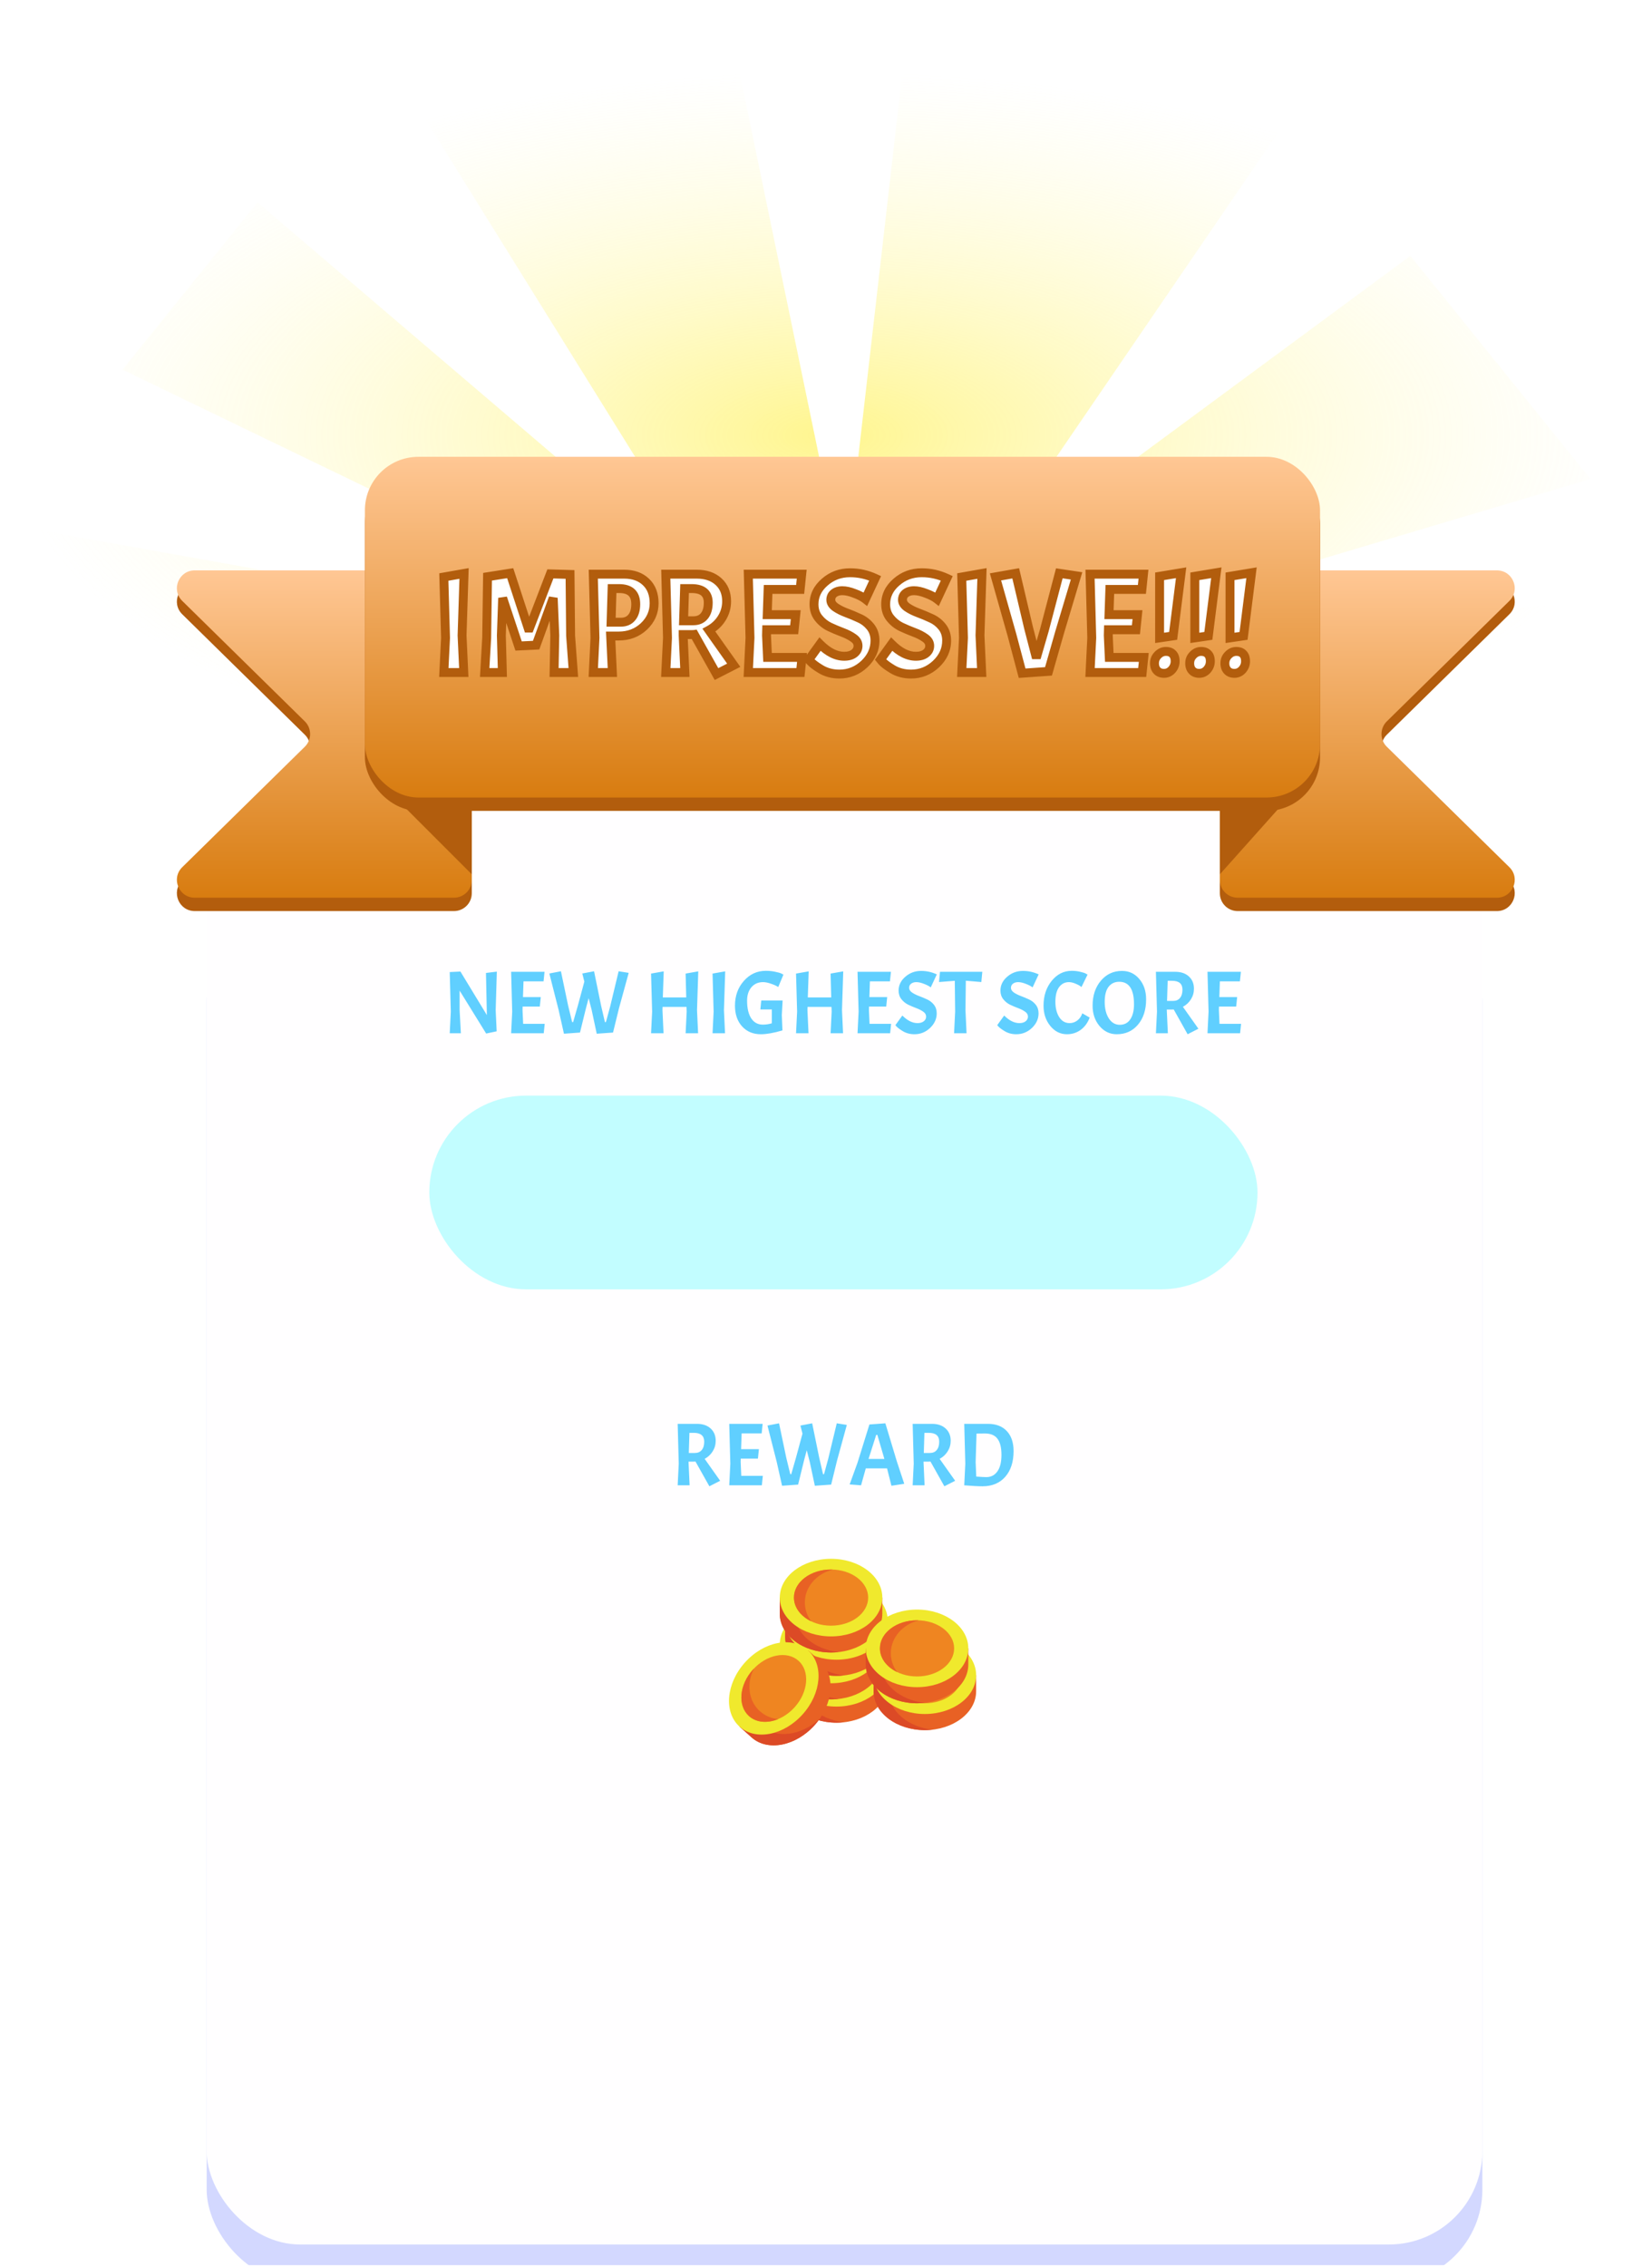 <svg width="371" height="509" viewBox="0 0 371 509" fill="none" xmlns="http://www.w3.org/2000/svg">
<g clip-path="url(#clip0_85_247)">
<g filter="url(#filter0_d_85_247)">
<rect x="46.41" y="200" width="286.495" height="308.633" rx="21" fill="#D3D8FF"/>
</g>
<rect x="46.41" y="179" width="286.495" height="324.963" rx="21" fill="#FFFEFF"/>
<path d="M111.579 218.16L111.319 226.8L111.539 231.56L109.179 232.06L103.219 222.42V226.8L103.499 232H100.999L101.239 227.14L100.999 218.26L103.399 218.14L109.339 227.92L109.139 218.46L111.579 218.16ZM114.788 232L115.028 227.14L114.788 218.2H122.288L122.068 220.34H117.568L117.448 223.88H121.448L121.228 226H117.368L117.348 226.8L117.488 229.88H122.328L122.108 232H114.788ZM135.851 229.5H136.071L137.011 226.06L138.931 218.08L141.191 218.44L139.011 226.38L137.671 231.84L134.011 232.1L132.871 226.76L132.191 224.12L131.591 226.38L130.251 231.84L126.651 232.1L125.451 226.76L123.371 218.58L125.971 218.08L127.591 225.8L128.491 229.5H128.711L129.771 225.8L131.231 220.4L130.771 218.58L133.411 218.08L134.991 225.8L135.851 229.5ZM156.814 218.1L156.534 226.8L156.774 232H153.974L154.214 227.14L154.174 226.08H148.794L148.774 226.8L149.014 232H146.214L146.454 227.14L146.214 218.6L149.054 218.1L148.854 223.96H154.114L153.974 218.6L156.814 218.1ZM162.862 218.1L162.582 226.8L162.822 232H160.022L160.262 227.14L160.022 218.6L162.862 218.1ZM170.877 232.22C169.131 232.22 167.724 231.633 166.657 230.46C165.591 229.287 165.057 227.733 165.057 225.8C165.057 223.6 165.724 221.747 167.057 220.24C168.391 218.733 170.031 217.98 171.977 217.98C172.751 217.98 173.464 218.053 174.117 218.2C174.784 218.333 175.257 218.473 175.537 218.62L175.937 218.84L174.777 221.62C174.377 221.353 173.837 221.107 173.157 220.88C172.477 220.64 171.877 220.52 171.357 220.52C170.277 220.52 169.411 220.9 168.757 221.66C168.104 222.42 167.777 223.427 167.777 224.68C167.777 226.373 168.084 227.693 168.697 228.64C169.324 229.587 170.191 230.06 171.297 230.06C172.017 230.06 172.697 229.96 173.337 229.76V226.66H170.757L170.957 224.64H175.757L175.577 227.9L175.717 231.36C173.757 231.933 172.144 232.22 170.877 232.22ZM189.372 218.1L189.092 226.8L189.332 232H186.532L186.772 227.14L186.732 226.08H181.352L181.332 226.8L181.572 232H178.772L179.012 227.14L178.772 218.6L181.612 218.1L181.412 223.96H186.672L186.532 218.6L189.372 218.1ZM192.581 232L192.821 227.14L192.581 218.2H200.081L199.861 220.34H195.361L195.241 223.88H199.241L199.021 226H195.161L195.141 226.8L195.281 229.88H200.121L199.901 232H192.581ZM202.644 228.02C203.778 229.153 204.911 229.72 206.044 229.72C206.631 229.72 207.098 229.587 207.444 229.32C207.804 229.04 207.984 228.687 207.984 228.26C207.984 227.82 207.771 227.453 207.344 227.16C206.918 226.853 206.398 226.587 205.784 226.36C205.184 226.133 204.584 225.88 203.984 225.6C203.384 225.307 202.871 224.893 202.444 224.36C202.018 223.827 201.804 223.18 201.804 222.42C201.804 221.22 202.304 220.187 203.304 219.32C204.304 218.44 205.491 218 206.864 218C207.491 218 208.098 218.067 208.684 218.2C209.271 218.333 209.838 218.527 210.384 218.78L209.024 221.7C208.651 221.407 208.138 221.14 207.484 220.9C206.844 220.647 206.278 220.52 205.784 220.52C205.304 220.52 204.911 220.64 204.604 220.88C204.311 221.107 204.164 221.413 204.164 221.8C204.164 222.187 204.378 222.533 204.804 222.84C205.231 223.133 205.744 223.393 206.344 223.62C206.958 223.847 207.564 224.1 208.164 224.38C208.778 224.647 209.298 225.047 209.724 225.58C210.151 226.113 210.364 226.76 210.364 227.52C210.364 228.773 209.864 229.873 208.864 230.82C207.864 231.753 206.698 232.22 205.364 232.22C204.364 232.22 203.478 231.98 202.704 231.5C202.024 231.087 201.544 230.72 201.264 230.4L201.084 230.18L202.644 228.02ZM210.883 220.5L211.103 218.2H220.603L220.383 220.5L216.903 220.2L216.823 226.8L217.063 232H214.263L214.503 227.14L214.423 220.22L210.883 220.5ZM225.516 228.02C226.649 229.153 227.782 229.72 228.916 229.72C229.502 229.72 229.969 229.587 230.316 229.32C230.676 229.04 230.856 228.687 230.856 228.26C230.856 227.82 230.642 227.453 230.216 227.16C229.789 226.853 229.269 226.587 228.656 226.36C228.056 226.133 227.456 225.88 226.856 225.6C226.256 225.307 225.742 224.893 225.316 224.36C224.889 223.827 224.676 223.18 224.676 222.42C224.676 221.22 225.176 220.187 226.176 219.32C227.176 218.44 228.362 218 229.736 218C230.362 218 230.969 218.067 231.556 218.2C232.142 218.333 232.709 218.527 233.256 218.78L231.896 221.7C231.522 221.407 231.009 221.14 230.356 220.9C229.716 220.647 229.149 220.52 228.656 220.52C228.176 220.52 227.782 220.64 227.476 220.88C227.182 221.107 227.036 221.413 227.036 221.8C227.036 222.187 227.249 222.533 227.676 222.84C228.102 223.133 228.616 223.393 229.216 223.62C229.829 223.847 230.436 224.1 231.036 224.38C231.649 224.647 232.169 225.047 232.596 225.58C233.022 226.113 233.236 226.76 233.236 227.52C233.236 228.773 232.736 229.873 231.736 230.82C230.736 231.753 229.569 232.22 228.236 232.22C227.236 232.22 226.349 231.98 225.576 231.5C224.896 231.087 224.416 230.72 224.136 230.4L223.956 230.18L225.516 228.02ZM239.614 232.22C238.134 232.22 236.887 231.6 235.874 230.36C234.861 229.12 234.354 227.6 234.354 225.8C234.354 223.6 234.961 221.747 236.174 220.24C237.401 218.733 238.901 217.98 240.674 217.98C241.367 217.98 242.007 218.053 242.594 218.2C243.194 218.333 243.621 218.473 243.874 218.62L244.234 218.84L242.874 221.62C242.567 221.353 242.134 221.107 241.574 220.88C241.014 220.64 240.507 220.52 240.054 220.52C239.134 220.52 238.394 220.9 237.834 221.66C237.287 222.42 237.014 223.507 237.014 224.92C237.014 226.32 237.301 227.473 237.874 228.38C238.447 229.273 239.227 229.72 240.214 229.72C240.854 229.72 241.434 229.52 241.954 229.12C242.474 228.72 242.841 228.187 243.054 227.52L244.714 228.48C244.274 229.653 243.601 230.573 242.694 231.24C241.787 231.893 240.761 232.22 239.614 232.22ZM251.97 218C253.543 218 254.836 218.6 255.85 219.8C256.876 221 257.39 222.527 257.39 224.38C257.39 226.727 256.783 228.62 255.57 230.06C254.356 231.5 252.763 232.22 250.79 232.22C249.256 232.22 247.97 231.607 246.93 230.38C245.89 229.14 245.37 227.613 245.37 225.8C245.37 223.533 245.99 221.667 247.23 220.2C248.47 218.733 250.05 218 251.97 218ZM254.67 225.5C254.67 222.127 253.563 220.44 251.35 220.44C250.336 220.44 249.536 220.82 248.95 221.58C248.376 222.327 248.09 223.453 248.09 224.96C248.09 226.453 248.396 227.687 249.01 228.66C249.636 229.62 250.456 230.1 251.47 230.1C252.496 230.1 253.283 229.693 253.83 228.88C254.39 228.053 254.67 226.927 254.67 225.5ZM263.172 226.68H262.032V226.8L262.272 232H259.592L259.832 227.14L259.592 218.2H263.932C265.212 218.2 266.232 218.547 266.992 219.24C267.752 219.933 268.132 220.853 268.132 222C268.132 222.867 267.906 223.66 267.452 224.38C267.012 225.087 266.412 225.647 265.652 226.06L269.132 230.98L266.712 232.22L263.592 226.66C263.499 226.673 263.359 226.68 263.172 226.68ZM263.212 220.22H262.232L262.092 224.74H263.452C264.119 224.74 264.632 224.52 264.992 224.08C265.366 223.64 265.552 223.013 265.552 222.2C265.552 220.88 264.772 220.22 263.212 220.22ZM271.174 232L271.414 227.14L271.174 218.2H278.674L278.454 220.34H273.954L273.834 223.88H277.834L277.614 226H273.754L273.734 226.8L273.874 229.88H278.714L278.494 232H271.174Z" fill="#60CFFF"/>
<rect x="96.41" y="246" width="185.997" height="43.499" rx="21.75" fill="#C2FDFF"/>
<path d="M155.77 328.179H154.63V328.299L154.87 333.499H152.19L152.43 328.639L152.19 319.699H156.53C157.81 319.699 158.83 320.046 159.59 320.739C160.35 321.433 160.73 322.353 160.73 323.499C160.73 324.366 160.503 325.159 160.05 325.879C159.61 326.586 159.01 327.146 158.25 327.559L161.73 332.479L159.31 333.719L156.19 328.159C156.097 328.173 155.957 328.179 155.77 328.179ZM155.81 321.719H154.83L154.69 326.239H156.05C156.717 326.239 157.23 326.019 157.59 325.579C157.963 325.139 158.15 324.513 158.15 323.699C158.15 322.379 157.37 321.719 155.81 321.719ZM163.772 333.499L164.012 328.639L163.772 319.699H171.272L171.052 321.839H166.552L166.432 325.379H170.432L170.212 327.499H166.352L166.332 328.299L166.472 331.379H171.312L171.092 333.499H163.772ZM184.836 330.999H185.056L185.996 327.559L187.916 319.579L190.176 319.939L187.996 327.879L186.656 333.339L182.996 333.599L181.856 328.259L181.176 325.619L180.576 327.879L179.236 333.339L175.636 333.599L174.436 328.259L172.356 320.079L174.956 319.579L176.576 327.299L177.476 330.999H177.696L178.756 327.299L180.216 321.899L179.756 320.079L182.396 319.579L183.976 327.299L184.836 330.999ZM200.192 333.599L199.212 329.699H194.432L193.372 333.499L190.812 333.299L192.572 328.439L195.252 319.839L198.832 319.579L201.412 328.139L203.072 333.159L200.192 333.599ZM197.032 322.179H196.772L195.052 327.579H198.612L197.032 322.179ZM208.543 328.179H207.403V328.299L207.643 333.499H204.963L205.203 328.639L204.963 319.699H209.303C210.583 319.699 211.603 320.046 212.363 320.739C213.123 321.433 213.503 322.353 213.503 323.499C213.503 324.366 213.277 325.159 212.823 325.879C212.383 326.586 211.783 327.146 211.023 327.559L214.503 332.479L212.083 333.719L208.963 328.159C208.87 328.173 208.73 328.179 208.543 328.179ZM208.583 321.719H207.603L207.463 326.239H208.823C209.49 326.239 210.003 326.019 210.363 325.579C210.737 325.139 210.923 324.513 210.923 323.699C210.923 322.379 210.143 321.719 208.583 321.719ZM220.645 333.719C219.699 333.719 218.332 333.646 216.545 333.499L216.785 328.639L216.545 319.699H221.885C223.685 319.699 225.092 320.239 226.105 321.319C227.119 322.399 227.625 323.899 227.625 325.819C227.625 328.246 226.999 330.173 225.745 331.599C224.492 333.013 222.792 333.719 220.645 333.719ZM221.165 321.859C220.285 321.859 219.665 321.866 219.305 321.879L219.105 328.299L219.245 331.539C220.365 331.619 221.119 331.659 221.505 331.659C222.559 331.659 223.385 331.233 223.985 330.379C224.599 329.526 224.905 328.286 224.905 326.659C224.905 325.033 224.605 323.826 224.005 323.039C223.419 322.253 222.472 321.859 221.165 321.859Z" fill="#60CFFF"/>
<g filter="url(#filter1_d_85_247)">
<path d="M199.366 376.083V372.467H198.33C196.515 369.461 192.505 367.372 187.852 367.372C183.199 367.372 179.188 369.461 177.373 372.467H176.337V376.083C176.337 380.896 181.492 384.796 187.852 384.796C194.212 384.796 199.366 380.901 199.366 376.083Z" fill="#E86124"/>
<path d="M179.739 376.083V372.467H180.776C182.366 369.834 185.642 367.905 189.553 367.466C188.988 367.403 188.421 367.371 187.852 367.372C183.198 367.372 179.188 369.461 177.373 372.467H176.337V376.083C176.337 380.896 181.492 384.796 187.852 384.796C188.421 384.796 188.989 384.764 189.553 384.7C184 384.079 179.739 380.459 179.739 376.083Z" fill="#DC4A26"/>
<path d="M187.852 381.18C194.212 381.18 199.368 377.279 199.368 372.467C199.368 367.656 194.212 363.755 187.852 363.755C181.492 363.755 176.337 367.656 176.337 372.467C176.337 377.279 181.492 381.18 187.852 381.18Z" fill="#F0E92D"/>
<path d="M187.852 378.772C192.454 378.772 196.185 375.949 196.185 372.467C196.185 368.986 192.454 366.163 187.852 366.163C183.25 366.163 179.519 368.986 179.519 372.467C179.519 375.949 183.25 378.772 187.852 378.772Z" fill="#EF8521"/>
<path d="M181.964 373.56C181.964 370.048 184.618 367.09 188.233 366.169C188.107 366.169 187.98 366.162 187.853 366.162C183.249 366.162 179.518 368.984 179.518 372.466C179.518 374.707 181.067 376.669 183.39 377.792C182.469 376.573 181.969 375.088 181.964 373.56Z" fill="#E86124"/>
<path d="M198.15 370.848V367.231H197.114C195.298 364.225 191.29 362.135 186.635 362.135C181.981 362.135 177.972 364.225 176.156 367.231H175.12V370.848C175.12 375.659 180.275 379.561 186.635 379.561C192.995 379.561 198.15 375.659 198.15 370.848Z" fill="#E86124"/>
<path d="M178.523 370.848V367.231H179.56C181.149 364.599 184.426 362.67 188.336 362.231C187.771 362.167 187.204 362.136 186.635 362.135C181.981 362.135 177.972 364.225 176.156 367.231H175.12V370.848C175.12 375.659 180.275 379.561 186.635 379.561C187.204 379.56 187.771 379.529 188.336 379.465C182.784 378.844 178.523 375.223 178.523 370.848Z" fill="#DC4A26"/>
<path d="M186.635 375.944C192.995 375.944 198.15 372.043 198.15 367.231C198.15 362.419 192.995 358.519 186.635 358.519C180.275 358.519 175.12 362.419 175.12 367.231C175.12 372.043 180.275 375.944 186.635 375.944Z" fill="#F0E92D"/>
<path d="M186.635 373.536C191.237 373.536 194.968 370.713 194.968 367.231C194.968 363.749 191.237 360.927 186.635 360.927C182.033 360.927 178.302 363.749 178.302 367.231C178.302 370.713 182.033 373.536 186.635 373.536Z" fill="#EF8521"/>
<path d="M180.748 368.325C180.748 364.813 183.402 361.855 187.017 360.934C186.89 360.934 186.763 360.927 186.635 360.927C182.033 360.927 178.302 363.749 178.302 367.231C178.302 369.472 179.851 371.434 182.173 372.557C181.252 371.338 180.752 369.853 180.748 368.325V368.325Z" fill="#E86124"/>
<path d="M199.366 365.563V361.947H198.33C196.515 358.94 192.505 356.851 187.852 356.851C183.199 356.851 179.188 358.94 177.373 361.947H176.337V365.563C176.337 370.375 181.492 374.275 187.852 374.275C194.212 374.275 199.366 370.375 199.366 365.563Z" fill="#E86124"/>
<path d="M179.739 365.563V361.947H180.776C182.366 359.313 185.642 357.384 189.553 356.946C188.989 356.882 188.421 356.85 187.852 356.851C183.198 356.851 179.188 358.94 177.373 361.947H176.337V365.563C176.337 370.375 181.492 374.275 187.852 374.275C188.421 374.275 188.988 374.244 189.553 374.181C184 373.558 179.739 369.937 179.739 365.563Z" fill="#DC4A26"/>
<path d="M187.852 370.659C194.212 370.659 199.368 366.758 199.368 361.946C199.368 357.134 194.212 353.234 187.852 353.234C181.492 353.234 176.337 357.134 176.337 361.946C176.337 366.758 181.492 370.659 187.852 370.659Z" fill="#F0E92D"/>
<path d="M187.852 368.251C192.454 368.251 196.185 365.428 196.185 361.946C196.185 358.464 192.454 355.642 187.852 355.642C183.25 355.642 179.519 358.464 179.519 361.946C179.519 365.428 183.25 368.251 187.852 368.251Z" fill="#EF8521"/>
<path d="M181.964 363.039C181.964 359.528 184.618 356.568 188.233 355.648C188.107 355.648 187.98 355.642 187.853 355.642C183.249 355.642 179.518 358.464 179.518 361.946C179.518 364.187 181.067 366.149 183.39 367.272C182.469 366.052 181.969 364.567 181.964 363.039V363.039Z" fill="#E86124"/>
<path d="M198.15 360.328V356.711H197.114C195.298 353.705 191.29 351.615 186.635 351.615C181.981 351.615 177.972 353.705 176.156 356.711H175.12V360.328C175.12 365.139 180.275 369.039 186.635 369.039C192.995 369.039 198.15 365.139 198.15 360.328Z" fill="#E86124"/>
<path d="M178.523 360.328V356.711H179.56C181.149 354.078 184.426 352.149 188.336 351.709C187.771 351.647 187.204 351.615 186.635 351.615C181.981 351.615 177.972 353.705 176.156 356.711H175.12V360.328C175.12 365.139 180.275 369.039 186.635 369.039C187.204 369.04 187.772 369.008 188.336 368.944C182.784 368.323 178.523 364.701 178.523 360.328Z" fill="#DC4A26"/>
<path d="M186.635 365.424C192.995 365.424 198.15 361.523 198.15 356.711C198.15 351.9 192.995 347.999 186.635 347.999C180.275 347.999 175.12 351.9 175.12 356.711C175.12 361.523 180.275 365.424 186.635 365.424Z" fill="#F0E92D"/>
<path d="M186.635 363.016C191.237 363.016 194.968 360.193 194.968 356.711C194.968 353.229 191.237 350.407 186.635 350.407C182.033 350.407 178.302 353.229 178.302 356.711C178.302 360.193 182.033 363.016 186.635 363.016Z" fill="#EF8521"/>
<path d="M180.748 357.804C180.748 354.292 183.402 351.334 187.017 350.413C186.89 350.413 186.763 350.406 186.635 350.406C182.033 350.406 178.302 353.228 178.302 356.71C178.302 358.951 179.851 360.913 182.173 362.036C181.252 360.817 180.752 359.332 180.748 357.804V357.804Z" fill="#E86124"/>
<path d="M219.216 377.752V374.135H218.179C216.363 371.129 212.355 369.04 207.7 369.04C203.046 369.04 199.037 371.129 197.221 374.135H196.185V377.752C196.185 382.563 201.34 386.465 207.7 386.465C214.06 386.465 219.216 382.56 219.216 377.752Z" fill="#E86124"/>
<path d="M199.587 377.752V374.135H200.624C202.214 371.503 205.49 369.573 209.402 369.135C208.837 369.071 208.269 369.039 207.7 369.04C203.046 369.04 199.037 371.129 197.221 374.135H196.185V377.752C196.185 382.563 201.34 386.465 207.7 386.465C208.269 386.464 208.837 386.433 209.402 386.369C203.849 385.747 199.587 382.127 199.587 377.752Z" fill="#DC4A26"/>
<path d="M207.7 382.848C214.06 382.848 219.216 378.947 219.216 374.135C219.216 369.323 214.06 365.423 207.7 365.423C201.341 365.423 196.185 369.323 196.185 374.135C196.185 378.947 201.341 382.848 207.7 382.848Z" fill="#F0E92D"/>
<path d="M207.701 380.44C212.303 380.44 216.034 377.617 216.034 374.135C216.034 370.653 212.303 367.831 207.701 367.831C203.099 367.831 199.368 370.653 199.368 374.135C199.368 377.617 203.099 380.44 207.701 380.44Z" fill="#EF8521"/>
<path d="M201.812 375.228C201.812 371.717 204.467 368.757 208.081 367.837C207.955 367.837 207.828 367.831 207.701 367.831C203.098 367.831 199.366 370.653 199.366 374.135C199.366 376.376 200.915 378.338 203.238 379.461C202.317 378.241 201.817 376.756 201.812 375.228Z" fill="#E86124"/>
<path d="M217.458 371.728V368.112H216.422C214.607 365.105 210.597 363.016 205.943 363.016C201.289 363.016 197.28 365.105 195.465 368.112H194.429V371.728C194.429 376.54 199.584 380.44 205.943 380.44C212.302 380.44 217.458 376.54 217.458 371.728Z" fill="#E86124"/>
<path d="M197.831 371.728V368.112H198.864C200.455 365.478 203.731 363.549 207.642 363.11C207.078 363.047 206.511 363.016 205.943 363.016C201.29 363.016 197.28 365.105 195.465 368.112H194.429V371.728C194.429 376.54 199.584 380.44 205.943 380.44C206.512 380.44 207.08 380.409 207.645 380.346C202.092 379.723 197.831 376.102 197.831 371.728Z" fill="#DC4A26"/>
<path d="M205.943 376.824C212.303 376.824 217.458 372.923 217.458 368.111C217.458 363.3 212.303 359.399 205.943 359.399C199.583 359.399 194.428 363.3 194.428 368.111C194.428 372.923 199.583 376.824 205.943 376.824Z" fill="#F0E92D"/>
<path d="M205.943 374.416C210.545 374.416 214.276 371.593 214.276 368.111C214.276 364.63 210.545 361.807 205.943 361.807C201.341 361.807 197.61 364.63 197.61 368.111C197.61 371.593 201.341 374.416 205.943 374.416Z" fill="#EF8521"/>
<path d="M200.055 369.204C200.055 365.694 202.71 362.734 206.325 361.814C206.199 361.809 206.071 361.807 205.943 361.807C201.341 361.807 197.61 364.63 197.61 368.111C197.61 370.352 199.158 372.315 201.481 373.437C200.56 372.218 200.06 370.732 200.055 369.204V369.204Z" fill="#E86124"/>
<path d="M184.145 370.934L181.449 368.523L180.758 369.297C177.307 368.646 173.077 370.242 169.975 373.71C166.872 377.179 165.756 381.565 166.788 384.917L166.097 385.691L168.792 388.103C172.379 391.31 178.724 390.068 182.963 385.327C187.203 380.587 187.732 374.142 184.145 370.934Z" fill="#E86124"/>
<path d="M171.06 385.564L168.364 383.153L169.056 382.379C168.153 379.438 168.896 375.713 171.179 372.503C170.755 372.883 170.353 373.286 169.975 373.712C166.878 377.181 165.756 381.565 166.787 384.919L166.096 385.694L168.791 388.105C172.378 391.313 178.723 390.07 182.962 385.33C183.341 384.908 183.696 384.465 184.025 384.003C179.86 387.718 174.32 388.481 171.06 385.564Z" fill="#DC4A26"/>
<path d="M180.266 382.915C184.505 378.175 185.035 371.732 181.448 368.524C177.862 365.316 171.517 366.558 167.278 371.299C163.038 376.039 162.508 382.482 166.095 385.69C169.681 388.898 176.026 387.655 180.266 382.915Z" fill="#F0E92D"/>
<path d="M178.471 381.31C181.539 377.88 181.922 373.217 179.327 370.896C176.732 368.574 172.141 369.473 169.072 372.904C166.004 376.334 165.621 380.997 168.216 383.318C170.812 385.639 175.403 384.74 178.471 381.31Z" fill="#EF8521"/>
<path d="M170.659 382.228C168.042 379.888 167.603 375.939 169.332 372.629C169.244 372.719 169.158 372.812 169.073 372.907C166.005 376.336 165.621 381.001 168.217 383.322C169.887 384.816 172.385 384.975 174.77 383.986C173.246 383.861 171.803 383.244 170.659 382.228Z" fill="#E86124"/>
</g>
<path d="M0.831 154.509L157.176 165.397L162.834 165.381L370.82 178.956L366.454 134.408L229.974 145.392L357.185 107.556L316.731 57.448L218.614 129.863L288.448 27.655L204.449 0.57L189.615 129.942L162.834 0.57L90.451 18.57L162.751 134.967L57.824 45.427L27.513 82.998L157.122 145.592L9.222 119.12L0.831 154.509Z" fill="url(#paint0_radial_85_247)"/>
<g filter="url(#filter2_d_85_247)">
<path d="M43.73 128.067H101.951C104.16 128.067 105.951 129.858 105.951 132.067V197.566C105.951 199.775 104.16 201.566 101.951 201.566H43.73C40.15 201.566 38.373 197.222 40.927 194.713L68.45 167.67C70.046 166.102 70.046 163.531 68.45 161.964L40.927 134.921C38.373 132.411 40.15 128.067 43.73 128.067Z" fill="#B35D0D"/>
<path d="M43.73 125.067H101.951C104.16 125.067 105.951 126.858 105.951 129.067V194.566C105.951 196.775 104.16 198.566 101.951 198.566H43.73C40.15 198.566 38.373 194.222 40.927 191.713L68.45 164.67C70.046 163.102 70.046 160.531 68.45 158.964L40.927 131.921C38.373 129.411 40.15 125.067 43.73 125.067Z" fill="url(#paint1_linear_85_247)"/>
<path d="M336.169 128.067H277.948C275.739 128.067 273.948 129.858 273.948 132.067V197.566C273.948 199.775 275.739 201.566 277.948 201.566H336.169C339.749 201.566 341.526 197.222 338.972 194.713L311.449 167.67C309.853 166.102 309.853 163.531 311.449 161.964L338.972 134.921C341.526 132.411 339.749 128.067 336.169 128.067Z" fill="#B35D0D"/>
<path d="M336.169 125.067H277.948C275.739 125.067 273.948 126.858 273.948 129.067V194.566C273.948 196.775 275.739 198.566 277.948 198.566H336.169C339.749 198.566 341.526 194.222 338.972 191.713L311.449 164.67C309.853 163.102 309.853 160.531 311.449 158.964L338.972 131.921C341.526 129.411 339.749 125.067 336.169 125.067Z" fill="url(#paint2_linear_85_247)"/>
<path d="M105.951 193.316V179.067V174.567H87.951V175.317L105.951 193.316Z" fill="#B25D0D"/>
<path d="M273.948 193.316V179.067V174.567L291.948 172.317C291.948 172.317 292.698 170.067 292.698 172.317L273.948 193.316Z" fill="#B25D0D"/>
<rect x="81.951" y="102.568" width="214.496" height="76.499" rx="12" fill="#B25D0D"/>
<rect x="81.951" y="99.568" width="214.496" height="76.499" rx="12" fill="url(#paint3_linear_85_247)"/>
</g>
<g filter="url(#filter3_d_85_247)">
<path d="M104.217 126.76L103.769 140.68L104.153 149H99.673L100.057 141.224L99.673 127.56L104.217 126.76ZM118.609 139.016H118.929L123.601 126.856L128.017 126.984L128.145 140.744L128.753 149H124.433L124.593 140.68L124.241 132.264L120.401 142.856L116.465 143.048L112.881 132.264L112.593 140.68L112.817 149H108.849L109.297 141.224L109.489 127.496L114.577 126.696L118.609 139.016ZM140.18 126.92C142.228 126.92 143.86 127.507 145.076 128.68C146.292 129.832 146.9 131.421 146.9 133.448C146.9 135.475 146.132 137.213 144.596 138.664C143.06 140.093 141.182 140.808 138.964 140.808H137.14L137.524 149H133.236L133.62 141.224L133.236 126.92H140.18ZM139.028 130.152H137.46L137.236 137.704H139.412C140.478 137.704 141.3 137.352 141.876 136.648C142.473 135.944 142.772 134.941 142.772 133.64C142.772 131.315 141.524 130.152 139.028 130.152ZM155.245 140.488H153.421V140.68L153.805 149H149.517L149.901 141.224L149.517 126.92H156.461C158.509 126.92 160.141 127.475 161.357 128.584C162.573 129.693 163.181 131.165 163.181 133C163.181 134.387 162.818 135.656 162.093 136.808C161.389 137.939 160.429 138.835 159.213 139.496L164.781 147.368L160.909 149.352L155.917 140.456C155.767 140.477 155.543 140.488 155.245 140.488ZM155.309 130.152H153.741L153.517 137.384H155.693C156.759 137.384 157.581 137.032 158.157 136.328C158.754 135.624 159.053 134.621 159.053 133.32C159.053 131.208 157.805 130.152 155.309 130.152ZM168.048 149L168.432 141.224L168.048 126.92H180.048L179.696 130.344H172.496L172.304 136.008H178.704L178.352 139.4H172.176L172.144 140.68L172.368 145.608H180.112L179.76 149H168.048ZM184.15 142.632C185.963 144.445 187.777 145.352 189.59 145.352C190.529 145.352 191.275 145.139 191.83 144.712C192.406 144.264 192.694 143.699 192.694 143.016C192.694 142.312 192.353 141.725 191.67 141.256C190.987 140.765 190.155 140.339 189.174 139.976C188.214 139.613 187.254 139.208 186.294 138.76C185.334 138.291 184.513 137.629 183.83 136.776C183.147 135.923 182.806 134.888 182.806 133.672C182.806 131.752 183.606 130.099 185.206 128.712C186.806 127.304 188.705 126.6 190.902 126.6C191.905 126.6 192.875 126.707 193.814 126.92C194.753 127.133 195.659 127.443 196.534 127.848L194.358 132.52C193.761 132.051 192.939 131.624 191.894 131.24C190.87 130.835 189.963 130.632 189.174 130.632C188.406 130.632 187.777 130.824 187.286 131.208C186.817 131.571 186.582 132.061 186.582 132.68C186.582 133.299 186.923 133.853 187.606 134.344C188.289 134.813 189.11 135.229 190.07 135.592C191.051 135.955 192.022 136.36 192.982 136.808C193.963 137.235 194.795 137.875 195.478 138.728C196.161 139.581 196.502 140.616 196.502 141.832C196.502 143.837 195.702 145.597 194.102 147.112C192.502 148.605 190.635 149.352 188.502 149.352C186.902 149.352 185.483 148.968 184.246 148.2C183.158 147.539 182.39 146.952 181.942 146.44L181.654 146.088L184.15 142.632ZM200.244 142.632C202.057 144.445 203.87 145.352 205.684 145.352C206.622 145.352 207.369 145.139 207.924 144.712C208.5 144.264 208.788 143.699 208.788 143.016C208.788 142.312 208.446 141.725 207.764 141.256C207.081 140.765 206.249 140.339 205.268 139.976C204.308 139.613 203.348 139.208 202.388 138.76C201.428 138.291 200.606 137.629 199.924 136.776C199.241 135.923 198.9 134.888 198.9 133.672C198.9 131.752 199.7 130.099 201.3 128.712C202.9 127.304 204.798 126.6 206.996 126.6C207.998 126.6 208.969 126.707 209.908 126.92C210.846 127.133 211.753 127.443 212.628 127.848L210.452 132.52C209.854 132.051 209.033 131.624 207.988 131.24C206.964 130.835 206.057 130.632 205.268 130.632C204.5 130.632 203.87 130.824 203.38 131.208C202.91 131.571 202.676 132.061 202.676 132.68C202.676 133.299 203.017 133.853 203.7 134.344C204.382 134.813 205.204 135.229 206.164 135.592C207.145 135.955 208.116 136.36 209.076 136.808C210.057 137.235 210.889 137.875 211.572 138.728C212.254 139.581 212.596 140.616 212.596 141.832C212.596 143.837 211.796 145.597 210.196 147.112C208.596 148.605 206.729 149.352 204.596 149.352C202.996 149.352 201.577 148.968 200.34 148.2C199.252 147.539 198.484 146.952 198.036 146.44L197.748 146.088L200.244 142.632ZM220.53 126.76L220.082 140.68L220.466 149H215.986L216.37 141.224L215.986 127.56L220.53 126.76ZM232.554 145H232.938L234.538 139.496L237.898 126.728L241.77 127.304L237.962 140.008L235.466 148.744L229.546 149.16L227.274 140.616L223.562 127.528L228.106 126.728L231.018 139.08L232.554 145ZM244.798 149L245.182 141.224L244.798 126.92H256.798L256.446 130.344H249.246L249.054 136.008H255.454L255.102 139.4H248.926L248.894 140.68L249.118 145.608H256.862L256.51 149H244.798ZM259.268 146.92C259.268 146.195 259.524 145.576 260.036 145.064C260.548 144.531 261.145 144.264 261.828 144.264C262.511 144.264 263.023 144.456 263.364 144.84C263.727 145.203 263.908 145.747 263.908 146.472C263.908 147.197 263.663 147.837 263.172 148.392C262.681 148.925 262.095 149.192 261.412 149.192C260.751 149.192 260.228 148.989 259.844 148.584C259.46 148.179 259.268 147.624 259.268 146.92ZM265.252 126.6L263.46 140.776L260.42 141.224V127.4L265.252 126.6ZM267.174 146.92C267.174 146.195 267.43 145.576 267.942 145.064C268.454 144.531 269.052 144.264 269.734 144.264C270.417 144.264 270.929 144.456 271.27 144.84C271.633 145.203 271.814 145.747 271.814 146.472C271.814 147.197 271.569 147.837 271.078 148.392C270.588 148.925 270.001 149.192 269.318 149.192C268.657 149.192 268.134 148.989 267.75 148.584C267.366 148.179 267.174 147.624 267.174 146.92ZM273.158 126.6L271.366 140.776L268.326 141.224V127.4L273.158 126.6ZM275.081 146.92C275.081 146.195 275.337 145.576 275.849 145.064C276.361 144.531 276.958 144.264 277.641 144.264C278.323 144.264 278.835 144.456 279.177 144.84C279.539 145.203 279.721 145.747 279.721 146.472C279.721 147.197 279.475 147.837 278.985 148.392C278.494 148.925 277.907 149.192 277.225 149.192C276.563 149.192 276.041 148.989 275.657 148.584C275.273 148.179 275.081 147.624 275.081 146.92ZM281.065 126.6L279.273 140.776L276.233 141.224V127.4L281.065 126.6Z" fill="white"/>
<path d="M104.217 126.76L105.217 126.792L105.256 125.562L104.044 125.775L104.217 126.76ZM103.769 140.68L102.77 140.648L102.768 140.687L102.77 140.726L103.769 140.68ZM104.153 149V150H105.2L105.152 148.954L104.153 149ZM99.673 149L98.674 148.951L98.622 150H99.673V149ZM100.057 141.224L101.056 141.273L101.058 141.235L101.057 141.196L100.057 141.224ZM99.673 127.56L99.5 126.575L98.649 126.725L98.673 127.588L99.673 127.56ZM103.218 126.728L102.77 140.648L104.769 140.712L105.217 126.792L103.218 126.728ZM102.77 140.726L103.154 149.046L105.152 148.954L104.768 140.634L102.77 140.726ZM104.153 148H99.673V150H104.153V148ZM100.672 149.049L101.056 141.273L99.058 141.175L98.674 148.951L100.672 149.049ZM101.057 141.196L100.673 127.532L98.673 127.588L99.057 141.252L101.057 141.196ZM99.846 128.545L104.39 127.745L104.044 125.775L99.5 126.575L99.846 128.545ZM118.609 139.016L117.659 139.327L117.884 140.016H118.609V139.016ZM118.929 139.016V140.016H119.616L119.863 139.375L118.929 139.016ZM123.601 126.856L123.63 125.856L122.922 125.836L122.668 126.497L123.601 126.856ZM128.017 126.984L129.017 126.975L129.008 126.012L128.046 125.984L128.017 126.984ZM128.145 140.744L127.145 140.753L127.146 140.785L127.148 140.817L128.145 140.744ZM128.753 149V150H129.83L129.751 148.927L128.753 149ZM124.433 149L123.433 148.981L123.414 150H124.433V149ZM124.593 140.68L125.593 140.699L125.594 140.669L125.592 140.638L124.593 140.68ZM124.241 132.264L125.24 132.222L123.301 131.923L124.241 132.264ZM120.401 142.856L120.45 143.855L121.115 143.822L121.341 143.197L120.401 142.856ZM116.465 143.048L115.516 143.363L115.756 144.084L116.514 144.047L116.465 143.048ZM112.881 132.264L113.83 131.949L111.882 132.23L112.881 132.264ZM112.593 140.68L111.594 140.646L111.593 140.676L111.594 140.707L112.593 140.68ZM112.817 149V150H113.845L113.817 148.973L112.817 149ZM108.849 149L107.851 148.942L107.79 150H108.849V149ZM109.297 141.224L110.296 141.282L110.297 141.26L110.297 141.238L109.297 141.224ZM109.489 127.496L109.334 126.508L108.501 126.639L108.489 127.482L109.489 127.496ZM114.577 126.696L115.528 126.385L115.263 125.576L114.422 125.708L114.577 126.696ZM118.609 140.016H118.929V138.016H118.609V140.016ZM119.863 139.375L124.535 127.215L122.668 126.497L117.996 138.657L119.863 139.375ZM123.572 127.856L127.988 127.984L128.046 125.984L123.63 125.856L123.572 127.856ZM127.017 126.993L127.145 140.753L129.145 140.735L129.017 126.975L127.017 126.993ZM127.148 140.817L127.756 149.073L129.751 148.927L129.143 140.671L127.148 140.817ZM128.753 148H124.433V150H128.753V148ZM125.433 149.019L125.593 140.699L123.593 140.661L123.433 148.981L125.433 149.019ZM125.592 140.638L125.24 132.222L123.242 132.306L123.594 140.722L125.592 140.638ZM123.301 131.923L119.461 142.515L121.341 143.197L125.181 132.605L123.301 131.923ZM120.353 141.857L116.417 142.049L116.514 144.047L120.45 143.855L120.353 141.857ZM117.414 142.733L113.83 131.949L111.932 132.579L115.516 143.363L117.414 142.733ZM111.882 132.23L111.594 140.646L113.593 140.714L113.881 132.298L111.882 132.23ZM111.594 140.707L111.818 149.027L113.817 148.973L113.593 140.653L111.594 140.707ZM112.817 148H108.849V150H112.817V148ZM109.848 149.058L110.296 141.282L108.299 141.166L107.851 148.942L109.848 149.058ZM110.297 141.238L110.489 127.51L108.489 127.482L108.297 141.21L110.297 141.238ZM109.645 128.484L114.733 127.684L114.422 125.708L109.334 126.508L109.645 128.484ZM113.627 127.007L117.659 139.327L119.56 138.705L115.528 126.385L113.627 127.007ZM145.076 128.68L144.381 129.4L144.388 129.406L145.076 128.68ZM144.596 138.664L145.277 139.396L145.282 139.391L144.596 138.664ZM137.14 140.808V139.808H136.092L136.141 140.855L137.14 140.808ZM137.524 149V150H138.572L138.522 148.953L137.524 149ZM133.236 149L132.237 148.951L132.185 150H133.236V149ZM133.62 141.224L134.618 141.273L134.62 141.235L134.619 141.197L133.62 141.224ZM133.236 126.92V125.92H132.208L132.236 126.947L133.236 126.92ZM137.46 130.152V129.152H136.489L136.46 130.122L137.46 130.152ZM137.236 137.704L136.236 137.674L136.205 138.704H137.236V137.704ZM141.876 136.648L141.113 136.001L141.107 136.008L141.102 136.015L141.876 136.648ZM140.18 127.92C142.027 127.92 143.39 128.443 144.381 129.4L145.77 127.96C144.329 126.57 142.428 125.92 140.18 125.92V127.92ZM144.388 129.406C145.363 130.33 145.9 131.634 145.9 133.448H147.9C147.9 131.209 147.22 129.334 145.763 127.954L144.388 129.406ZM145.9 133.448C145.9 135.187 145.254 136.666 143.909 137.937L145.282 139.391C147.009 137.76 147.9 135.763 147.9 133.448H145.9ZM143.914 137.932C142.575 139.178 140.945 139.808 138.964 139.808V141.808C141.419 141.808 143.544 141.008 145.277 139.396L143.914 137.932ZM138.964 139.808H137.14V141.808H138.964V139.808ZM136.141 140.855L136.525 149.047L138.522 148.953L138.138 140.761L136.141 140.855ZM137.524 148H133.236V150H137.524V148ZM134.234 149.049L134.618 141.273L132.621 141.175L132.237 148.951L134.234 149.049ZM134.619 141.197L134.235 126.893L132.236 126.947L132.62 141.251L134.619 141.197ZM133.236 127.92H140.18V125.92H133.236V127.92ZM139.028 129.152H137.46V131.152H139.028V129.152ZM136.46 130.122L136.236 137.674L138.235 137.734L138.459 130.182L136.46 130.122ZM137.236 138.704H139.412V136.704H137.236V138.704ZM139.412 138.704C140.72 138.704 141.85 138.259 142.649 137.281L141.102 136.015C140.749 136.445 140.236 136.704 139.412 136.704V138.704ZM142.638 137.295C143.441 136.349 143.772 135.082 143.772 133.64H141.772C141.772 134.8 141.505 135.539 141.113 136.001L142.638 137.295ZM143.772 133.64C143.772 132.304 143.41 131.124 142.517 130.292C141.638 129.473 140.413 129.152 139.028 129.152V131.152C140.138 131.152 140.785 131.412 141.154 131.756C141.509 132.087 141.772 132.65 141.772 133.64H143.772ZM153.421 140.488V139.488H152.421V140.488H153.421ZM153.421 140.68H152.421V140.703L152.422 140.726L153.421 140.68ZM153.805 149V150H154.852L154.804 148.954L153.805 149ZM149.517 149L148.518 148.951L148.466 150H149.517V149ZM149.901 141.224L150.9 141.273L150.901 141.235L150.9 141.197L149.901 141.224ZM149.517 126.92V125.92H148.49L148.517 126.947L149.517 126.92ZM161.357 128.584L160.683 129.323L160.683 129.323L161.357 128.584ZM162.093 136.808L161.247 136.275L161.244 136.279L162.093 136.808ZM159.213 139.496L158.735 138.618L157.747 139.155L158.396 140.073L159.213 139.496ZM164.781 147.368L165.237 148.258L166.263 147.732L165.597 146.791L164.781 147.368ZM160.909 149.352L160.037 149.841L160.508 150.681L161.365 150.242L160.909 149.352ZM155.917 140.456L156.789 139.967L156.454 139.369L155.775 139.466L155.917 140.456ZM153.741 130.152V129.152H152.771L152.741 130.121L153.741 130.152ZM153.517 137.384L152.517 137.353L152.485 138.384H153.517V137.384ZM158.157 136.328L157.394 135.681L157.388 135.688L157.383 135.695L158.157 136.328ZM155.245 139.488H153.421V141.488H155.245V139.488ZM152.421 140.488V140.68H154.421V140.488H152.421ZM152.422 140.726L152.806 149.046L154.804 148.954L154.42 140.634L152.422 140.726ZM153.805 148H149.517V150H153.805V148ZM150.516 149.049L150.9 141.273L148.902 141.175L148.518 148.951L150.516 149.049ZM150.9 141.197L150.516 126.893L148.517 126.947L148.901 141.251L150.9 141.197ZM149.517 127.92H156.461V125.92H149.517V127.92ZM156.461 127.92C158.323 127.92 159.693 128.42 160.683 129.323L162.031 127.845C160.588 126.529 158.695 125.92 156.461 125.92V127.92ZM160.683 129.323C161.666 130.22 162.181 131.411 162.181 133H164.181C164.181 130.92 163.479 129.167 162.031 127.845L160.683 129.323ZM162.181 133C162.181 134.202 161.869 135.286 161.247 136.275L162.939 137.341C163.767 136.026 164.181 134.572 164.181 133H162.181ZM161.244 136.279C160.635 137.257 159.805 138.035 158.735 138.618L159.691 140.374C161.052 139.634 162.143 138.62 162.942 137.337L161.244 136.279ZM158.396 140.073L163.964 147.945L165.597 146.791L160.029 138.919L158.396 140.073ZM164.325 146.478L160.453 148.462L161.365 150.242L165.237 148.258L164.325 146.478ZM161.781 148.863L156.789 139.967L155.045 140.945L160.037 149.841L161.781 148.863ZM155.775 139.466C155.699 139.477 155.532 139.488 155.245 139.488V141.488C155.554 141.488 155.836 141.478 156.058 141.446L155.775 139.466ZM155.309 129.152H153.741V131.152H155.309V129.152ZM152.741 130.121L152.517 137.353L154.516 137.415L154.74 130.183L152.741 130.121ZM153.517 138.384H155.693V136.384H153.517V138.384ZM155.693 138.384C157.002 138.384 158.131 137.939 158.931 136.961L157.383 135.695C157.031 136.125 156.517 136.384 155.693 136.384V138.384ZM158.919 136.975C159.722 136.029 160.053 134.762 160.053 133.32H158.053C158.053 134.48 157.786 135.219 157.394 135.681L158.919 136.975ZM160.053 133.32C160.053 132.062 159.673 130.951 158.763 130.181C157.884 129.437 156.674 129.152 155.309 129.152V131.152C156.44 131.152 157.101 131.395 157.471 131.707C157.808 131.993 158.053 132.466 158.053 133.32H160.053ZM168.048 149L167.049 148.951L166.997 150H168.048V149ZM168.432 141.224L169.431 141.273L169.433 141.235L169.432 141.197L168.432 141.224ZM168.048 126.92V125.92H167.021L167.048 126.947L168.048 126.92ZM180.048 126.92L181.043 127.022L181.156 125.92H180.048V126.92ZM179.696 130.344V131.344H180.599L180.691 130.446L179.696 130.344ZM172.496 130.344V129.344H171.529L171.497 130.31L172.496 130.344ZM172.304 136.008L171.305 135.974L171.27 137.008H172.304V136.008ZM178.704 136.008L179.699 136.111L179.813 135.008H178.704V136.008ZM178.352 139.4V140.4H179.254L179.347 139.503L178.352 139.4ZM172.176 139.4V138.4H171.201L171.176 139.375L172.176 139.4ZM172.144 140.68L171.144 140.655L171.143 140.69L171.145 140.725L172.144 140.68ZM172.368 145.608L171.369 145.653L171.412 146.608H172.368V145.608ZM180.112 145.608L181.107 145.711L181.221 144.608H180.112V145.608ZM179.76 149V150H180.662L180.755 149.103L179.76 149ZM169.047 149.049L169.431 141.273L167.433 141.175L167.049 148.951L169.047 149.049ZM169.432 141.197L169.048 126.893L167.048 126.947L167.432 141.251L169.432 141.197ZM168.048 127.92H180.048V125.92H168.048V127.92ZM179.053 126.818L178.701 130.242L180.691 130.446L181.043 127.022L179.053 126.818ZM179.696 129.344H172.496V131.344H179.696V129.344ZM171.497 130.31L171.305 135.974L173.303 136.042L173.495 130.378L171.497 130.31ZM172.304 137.008H178.704V135.008H172.304V137.008ZM177.709 135.905L177.357 139.297L179.347 139.503L179.699 136.111L177.709 135.905ZM178.352 138.4H172.176V140.4H178.352V138.4ZM171.176 139.375L171.144 140.655L173.144 140.705L173.176 139.425L171.176 139.375ZM171.145 140.725L171.369 145.653L173.367 145.563L173.143 140.635L171.145 140.725ZM172.368 146.608H180.112V144.608H172.368V146.608ZM179.117 145.505L178.765 148.897L180.755 149.103L181.107 145.711L179.117 145.505ZM179.76 148H168.048V150H179.76V148ZM184.15 142.632L184.857 141.925L184.027 141.095L183.339 142.047L184.15 142.632ZM191.83 144.712L192.44 145.505L192.444 145.501L191.83 144.712ZM191.67 141.256L191.086 142.068L191.095 142.074L191.104 142.08L191.67 141.256ZM189.174 139.976L188.821 140.911L188.827 140.914L189.174 139.976ZM186.294 138.76L185.855 139.658L185.863 139.662L185.871 139.666L186.294 138.76ZM183.83 136.776L184.611 136.151L184.611 136.151L183.83 136.776ZM185.206 128.712L185.861 129.468L185.867 129.463L185.206 128.712ZM193.814 126.92L194.036 125.945L194.036 125.945L193.814 126.92ZM196.534 127.848L197.441 128.27L197.864 127.362L196.954 126.941L196.534 127.848ZM194.358 132.52L193.74 133.306L194.732 134.086L195.265 132.942L194.358 132.52ZM191.894 131.24L191.526 132.17L191.538 132.174L191.549 132.179L191.894 131.24ZM187.286 131.208L187.897 131.999L187.902 131.996L187.286 131.208ZM187.606 134.344L187.022 135.156L187.031 135.162L187.04 135.168L187.606 134.344ZM190.07 135.592L189.717 136.527L189.723 136.53L190.07 135.592ZM192.982 136.808L192.559 137.714L192.571 137.72L192.583 137.725L192.982 136.808ZM195.478 138.728L194.697 139.353L194.697 139.353L195.478 138.728ZM194.102 147.112L194.784 147.843L194.79 147.838L194.102 147.112ZM184.246 148.2L184.773 147.35L184.765 147.345L184.246 148.2ZM181.942 146.44L181.168 147.073L181.179 147.086L181.189 147.099L181.942 146.44ZM181.654 146.088L180.843 145.503L180.393 146.126L180.88 146.721L181.654 146.088ZM183.443 143.339C185.365 145.261 187.418 146.352 189.59 146.352V144.352C188.135 144.352 186.561 143.629 184.857 141.925L183.443 143.339ZM189.59 146.352C190.674 146.352 191.659 146.105 192.44 145.505L191.22 143.919C190.892 144.172 190.383 144.352 189.59 144.352V146.352ZM192.444 145.501C193.244 144.879 193.694 144.031 193.694 143.016H191.694C191.694 143.366 191.568 143.649 191.216 143.923L192.444 145.501ZM193.694 143.016C193.694 141.921 193.135 141.05 192.237 140.432L191.104 142.08C191.57 142.401 191.694 142.703 191.694 143.016H193.694ZM192.254 140.444C191.483 139.89 190.567 139.425 189.521 139.038L188.827 140.914C189.744 141.253 190.492 141.641 191.086 142.068L192.254 140.444ZM189.527 139.041C188.592 138.687 187.655 138.292 186.717 137.854L185.871 139.666C186.853 140.124 187.836 140.54 188.821 140.911L189.527 139.041ZM186.733 137.862C185.909 137.459 185.203 136.892 184.611 136.151L183.049 137.401C183.822 138.367 184.759 139.123 185.855 139.658L186.733 137.862ZM184.611 136.151C184.086 135.495 183.806 134.688 183.806 133.672H181.806C181.806 135.088 182.209 136.35 183.049 137.401L184.611 136.151ZM183.806 133.672C183.806 132.074 184.455 130.686 185.861 129.468L184.551 127.956C182.757 129.511 181.806 131.43 181.806 133.672H183.806ZM185.867 129.463C187.278 128.221 188.94 127.6 190.902 127.6V125.6C188.47 125.6 186.334 126.387 184.545 127.961L185.867 129.463ZM190.902 127.6C191.833 127.6 192.729 127.699 193.592 127.895L194.036 125.945C193.021 125.714 191.976 125.6 190.902 125.6V127.6ZM193.592 127.895C194.463 128.093 195.303 128.379 196.114 128.755L196.954 126.941C196.016 126.506 195.043 126.174 194.036 125.945L193.592 127.895ZM195.628 127.426L193.452 132.098L195.265 132.942L197.441 128.27L195.628 127.426ZM194.976 131.734C194.267 131.177 193.341 130.706 192.239 130.301L191.549 132.179C192.538 132.542 193.254 132.924 193.74 133.306L194.976 131.734ZM192.262 130.31C191.164 129.875 190.129 129.632 189.174 129.632V131.632C189.798 131.632 190.576 131.794 191.526 132.17L192.262 130.31ZM189.174 129.632C188.236 129.632 187.374 129.869 186.67 130.42L187.902 131.996C188.179 131.779 188.576 131.632 189.174 131.632V129.632ZM186.675 130.417C185.948 130.978 185.582 131.767 185.582 132.68H187.582C187.582 132.355 187.685 132.163 187.897 131.999L186.675 130.417ZM185.582 132.68C185.582 133.728 186.18 134.551 187.022 135.156L188.19 133.532C187.667 133.156 187.582 132.869 187.582 132.68H185.582ZM187.04 135.168C187.802 135.692 188.698 136.143 189.717 136.527L190.423 134.657C189.522 134.316 188.775 133.934 188.173 133.52L187.04 135.168ZM189.723 136.53C190.679 136.883 191.624 137.278 192.559 137.714L193.405 135.902C192.42 135.442 191.424 135.026 190.417 134.654L189.723 136.53ZM192.583 137.725C193.412 138.085 194.114 138.624 194.697 139.353L196.259 138.103C195.477 137.126 194.515 136.384 193.381 135.891L192.583 137.725ZM194.697 139.353C195.222 140.009 195.502 140.816 195.502 141.832H197.502C197.502 140.416 197.1 139.154 196.259 138.103L194.697 139.353ZM195.502 141.832C195.502 143.534 194.837 145.039 193.415 146.386L194.79 147.838C196.567 146.155 197.502 144.141 197.502 141.832H195.502ZM193.42 146.381C192 147.706 190.375 148.352 188.502 148.352V150.352C190.896 150.352 193.005 149.504 194.784 147.843L193.42 146.381ZM188.502 148.352C187.069 148.352 185.837 148.011 184.773 147.35L183.719 149.05C185.13 149.925 186.735 150.352 188.502 150.352V148.352ZM184.765 147.345C183.703 146.699 183.04 146.176 182.695 145.781L181.189 147.099C181.74 147.728 182.613 148.378 183.727 149.055L184.765 147.345ZM182.716 145.807L182.428 145.455L180.88 146.721L181.168 147.073L182.716 145.807ZM182.465 146.673L184.961 143.217L183.339 142.047L180.843 145.503L182.465 146.673ZM200.244 142.632L200.951 141.925L200.121 141.095L199.433 142.047L200.244 142.632ZM207.924 144.712L208.534 145.505L208.538 145.501L207.924 144.712ZM207.764 141.256L207.18 142.068L207.189 142.074L207.197 142.08L207.764 141.256ZM205.268 139.976L204.914 140.911L204.921 140.914L205.268 139.976ZM202.388 138.76L201.949 139.658L201.957 139.662L201.965 139.666L202.388 138.76ZM199.924 136.776L200.705 136.151L200.705 136.151L199.924 136.776ZM201.3 128.712L201.955 129.468L201.96 129.463L201.3 128.712ZM209.908 126.92L210.129 125.945L210.129 125.945L209.908 126.92ZM212.628 127.848L213.534 128.27L213.957 127.362L213.048 126.941L212.628 127.848ZM210.452 132.52L209.834 133.306L210.826 134.086L211.358 132.942L210.452 132.52ZM207.988 131.24L207.62 132.17L207.631 132.174L207.643 132.179L207.988 131.24ZM203.38 131.208L203.991 131.999L203.996 131.996L203.38 131.208ZM203.7 134.344L203.116 135.156L203.125 135.162L203.133 135.168L203.7 134.344ZM206.164 135.592L205.81 136.527L205.817 136.53L206.164 135.592ZM209.076 136.808L208.653 137.714L208.665 137.72L208.677 137.725L209.076 136.808ZM211.572 138.728L210.791 139.353L210.791 139.353L211.572 138.728ZM210.196 147.112L210.878 147.843L210.883 147.838L210.196 147.112ZM200.34 148.2L200.867 147.35L200.859 147.345L200.34 148.2ZM198.036 146.44L197.262 147.073L197.272 147.086L197.283 147.099L198.036 146.44ZM197.748 146.088L196.937 145.503L196.487 146.126L196.974 146.721L197.748 146.088ZM199.537 143.339C201.459 145.261 203.512 146.352 205.684 146.352V144.352C204.229 144.352 202.655 143.629 200.951 141.925L199.537 143.339ZM205.684 146.352C206.768 146.352 207.753 146.105 208.533 145.505L207.314 143.919C206.985 144.172 206.477 144.352 205.684 144.352V146.352ZM208.538 145.501C209.338 144.879 209.788 144.031 209.788 143.016H207.788C207.788 143.366 207.662 143.649 207.31 143.923L208.538 145.501ZM209.788 143.016C209.788 141.921 209.229 141.05 208.33 140.432L207.197 142.08C207.664 142.401 207.788 142.703 207.788 143.016H209.788ZM208.347 140.444C207.577 139.89 206.66 139.425 205.614 139.038L204.921 140.914C205.838 141.253 206.586 141.641 207.18 142.068L208.347 140.444ZM205.621 139.041C204.685 138.687 203.749 138.292 202.811 137.854L201.965 139.666C202.947 140.124 203.93 140.54 204.914 140.911L205.621 139.041ZM202.827 137.862C202.003 137.459 201.297 136.892 200.705 136.151L199.143 137.401C199.916 138.367 200.853 139.123 201.949 139.658L202.827 137.862ZM200.705 136.151C200.18 135.495 199.9 134.688 199.9 133.672H197.9C197.9 135.088 198.302 136.35 199.143 137.401L200.705 136.151ZM199.9 133.672C199.9 132.074 200.549 130.686 201.955 129.468L200.645 127.956C198.851 129.511 197.9 131.43 197.9 133.672H199.9ZM201.96 129.463C203.372 128.221 205.033 127.6 206.996 127.6V125.6C204.564 125.6 202.428 126.387 200.639 127.961L201.96 129.463ZM206.996 127.6C207.927 127.6 208.823 127.699 209.686 127.895L210.129 125.945C209.115 125.714 208.07 125.6 206.996 125.6V127.6ZM209.686 127.895C210.556 128.093 211.396 128.379 212.207 128.755L213.048 126.941C212.11 126.506 211.137 126.174 210.129 125.945L209.686 127.895ZM211.721 127.426L209.545 132.098L211.358 132.942L213.534 128.27L211.721 127.426ZM211.07 131.734C210.361 131.177 209.435 130.706 208.333 130.301L207.643 132.179C208.631 132.542 209.348 132.924 209.834 133.306L211.07 131.734ZM208.356 130.31C207.258 129.875 206.222 129.632 205.268 129.632V131.632C205.892 131.632 206.67 131.794 207.62 132.17L208.356 130.31ZM205.268 129.632C204.33 129.632 203.468 129.869 202.763 130.42L203.996 131.996C204.273 131.779 204.67 131.632 205.268 131.632V129.632ZM202.768 130.417C202.042 130.978 201.676 131.767 201.676 132.68H203.676C203.676 132.355 203.779 132.163 203.991 131.999L202.768 130.417ZM201.676 132.68C201.676 133.728 202.274 134.551 203.116 135.156L204.283 133.532C203.76 133.156 203.676 132.869 203.676 132.68H201.676ZM203.133 135.168C203.896 135.692 204.792 136.143 205.81 136.527L206.517 134.657C205.615 134.316 204.869 133.934 204.266 133.52L203.133 135.168ZM205.817 136.53C206.772 136.883 207.718 137.278 208.653 137.714L209.499 135.902C208.514 135.442 207.518 135.026 206.51 134.654L205.817 136.53ZM208.677 137.725C209.506 138.085 210.208 138.624 210.791 139.353L212.353 138.103C211.571 137.126 210.608 136.384 209.475 135.891L208.677 137.725ZM210.791 139.353C211.316 140.009 211.596 140.816 211.596 141.832H213.596C213.596 140.416 213.193 139.154 212.353 138.103L210.791 139.353ZM211.596 141.832C211.596 143.534 210.931 145.039 209.508 146.386L210.883 147.838C212.661 146.155 213.596 144.141 213.596 141.832H211.596ZM209.513 146.381C208.093 147.706 206.469 148.352 204.596 148.352V150.352C206.99 150.352 209.098 149.504 210.878 147.843L209.513 146.381ZM204.596 148.352C203.163 148.352 201.931 148.011 200.867 147.35L199.812 149.05C201.224 149.925 202.828 150.352 204.596 150.352V148.352ZM200.859 147.345C199.796 146.699 199.134 146.176 198.788 145.781L197.283 147.099C197.834 147.728 198.707 148.378 199.82 149.055L200.859 147.345ZM198.81 145.807L198.522 145.455L196.974 146.721L197.262 147.073L198.81 145.807ZM198.558 146.673L201.054 143.217L199.433 142.047L196.937 145.503L198.558 146.673ZM220.53 126.76L221.529 126.792L221.569 125.562L220.356 125.775L220.53 126.76ZM220.082 140.68L219.082 140.648L219.081 140.687L219.083 140.726L220.082 140.68ZM220.466 149V150H221.513L221.464 148.954L220.466 149ZM215.986 149L214.987 148.951L214.935 150H215.986V149ZM216.37 141.224L217.368 141.273L217.37 141.235L217.369 141.196L216.37 141.224ZM215.986 127.56L215.812 126.575L214.962 126.725L214.986 127.588L215.986 127.56ZM219.53 126.728L219.082 140.648L221.081 140.712L221.529 126.792L219.53 126.728ZM219.083 140.726L219.467 149.046L221.464 148.954L221.08 140.634L219.083 140.726ZM220.466 148H215.986V150H220.466V148ZM216.984 149.049L217.368 141.273L215.371 141.175L214.987 148.951L216.984 149.049ZM217.369 141.196L216.985 127.532L214.986 127.588L215.37 141.252L217.369 141.196ZM216.159 128.545L220.703 127.745L220.356 125.775L215.812 126.575L216.159 128.545ZM232.554 145L231.586 145.251L231.78 146H232.554V145ZM232.938 145V146H233.688L233.898 145.279L232.938 145ZM234.538 139.496L235.498 139.775L235.502 139.763L235.505 139.75L234.538 139.496ZM237.898 126.728L238.045 125.739L237.159 125.607L236.931 126.474L237.898 126.728ZM241.77 127.304L242.728 127.591L243.059 126.485L241.917 126.315L241.77 127.304ZM237.962 140.008L237.004 139.721L237 139.733L237.962 140.008ZM235.466 148.744L235.536 149.742L236.235 149.692L236.427 149.019L235.466 148.744ZM229.546 149.16L228.579 149.417L228.792 150.215L229.616 150.158L229.546 149.16ZM227.274 140.616L228.24 140.359L228.238 140.351L228.236 140.343L227.274 140.616ZM223.562 127.528L223.388 126.543L222.297 126.735L222.6 127.801L223.562 127.528ZM228.106 126.728L229.079 126.499L228.862 125.579L227.932 125.743L228.106 126.728ZM231.018 139.08L230.044 139.309L230.047 139.32L230.05 139.331L231.018 139.08ZM232.554 146H232.938V144H232.554V146ZM233.898 145.279L235.498 139.775L233.578 139.217L231.978 144.721L233.898 145.279ZM235.505 139.75L238.865 126.982L236.931 126.474L233.571 139.242L235.505 139.75ZM237.751 127.717L241.623 128.293L241.917 126.315L238.045 125.739L237.751 127.717ZM240.812 127.017L237.004 139.721L238.92 140.295L242.728 127.591L240.812 127.017ZM237 139.733L234.504 148.469L236.427 149.019L238.923 140.283L237 139.733ZM235.396 147.746L229.476 148.162L229.616 150.158L235.536 149.742L235.396 147.746ZM230.512 148.903L228.24 140.359L226.307 140.873L228.579 149.417L230.512 148.903ZM228.236 140.343L224.524 127.255L222.6 127.801L226.312 140.889L228.236 140.343ZM223.735 128.513L228.279 127.713L227.932 125.743L223.388 126.543L223.735 128.513ZM227.132 126.957L230.044 139.309L231.991 138.851L229.079 126.499L227.132 126.957ZM230.05 139.331L231.586 145.251L233.522 144.749L231.986 138.829L230.05 139.331ZM244.798 149L243.799 148.951L243.747 150H244.798V149ZM245.182 141.224L246.181 141.273L246.183 141.235L246.182 141.197L245.182 141.224ZM244.798 126.92V125.92H243.771L243.798 126.947L244.798 126.92ZM256.798 126.92L257.793 127.022L257.906 125.92H256.798V126.92ZM256.446 130.344V131.344H257.349L257.441 130.446L256.446 130.344ZM249.246 130.344V129.344H248.279L248.247 130.31L249.246 130.344ZM249.054 136.008L248.055 135.974L248.02 137.008H249.054V136.008ZM255.454 136.008L256.449 136.111L256.563 135.008H255.454V136.008ZM255.102 139.4V140.4H256.004L256.097 139.503L255.102 139.4ZM248.926 139.4V138.4H247.951L247.926 139.375L248.926 139.4ZM248.894 140.68L247.894 140.655L247.893 140.69L247.895 140.725L248.894 140.68ZM249.118 145.608L248.119 145.653L248.162 146.608H249.118V145.608ZM256.862 145.608L257.857 145.711L257.971 144.608H256.862V145.608ZM256.51 149V150H257.412L257.505 149.103L256.51 149ZM245.797 149.049L246.181 141.273L244.183 141.175L243.799 148.951L245.797 149.049ZM246.182 141.197L245.798 126.893L243.798 126.947L244.182 141.251L246.182 141.197ZM244.798 127.92H256.798V125.92H244.798V127.92ZM255.803 126.818L255.451 130.242L257.441 130.446L257.793 127.022L255.803 126.818ZM256.446 129.344H249.246V131.344H256.446V129.344ZM248.247 130.31L248.055 135.974L250.053 136.042L250.245 130.378L248.247 130.31ZM249.054 137.008H255.454V135.008H249.054V137.008ZM254.459 135.905L254.107 139.297L256.097 139.503L256.449 136.111L254.459 135.905ZM255.102 138.4H248.926V140.4H255.102V138.4ZM247.926 139.375L247.894 140.655L249.894 140.705L249.926 139.425L247.926 139.375ZM247.895 140.725L248.119 145.653L250.117 145.563L249.893 140.635L247.895 140.725ZM249.118 146.608H256.862V144.608H249.118V146.608ZM255.867 145.505L255.515 148.897L257.505 149.103L257.857 145.711L255.867 145.505ZM256.51 148H244.798V150H256.51V148ZM260.036 145.064L260.743 145.771L260.75 145.764L260.757 145.757L260.036 145.064ZM263.364 144.84L262.617 145.504L262.636 145.526L262.657 145.547L263.364 144.84ZM263.172 148.392L263.908 149.069L263.915 149.062L263.921 149.055L263.172 148.392ZM259.844 148.584L259.118 149.272L259.118 149.272L259.844 148.584ZM265.252 126.6L266.244 126.725L266.412 125.394L265.089 125.613L265.252 126.6ZM263.46 140.776L263.606 141.765L264.357 141.655L264.452 140.901L263.46 140.776ZM260.42 141.224H259.42V142.382L260.566 142.213L260.42 141.224ZM260.42 127.4L260.257 126.413L259.42 126.552V127.4H260.42ZM260.268 146.92C260.268 146.459 260.419 146.095 260.743 145.771L259.329 144.357C258.629 145.057 258.268 145.93 258.268 146.92H260.268ZM260.757 145.757C261.098 145.402 261.442 145.264 261.828 145.264V143.264C260.849 143.264 259.998 143.66 259.315 144.371L260.757 145.757ZM261.828 145.264C262.324 145.264 262.522 145.398 262.617 145.504L264.111 144.176C263.523 143.514 262.697 143.264 261.828 143.264V145.264ZM262.657 145.547C262.766 145.656 262.908 145.901 262.908 146.472H264.908C264.908 145.593 264.687 144.749 264.071 144.133L262.657 145.547ZM262.908 146.472C262.908 146.948 262.756 147.353 262.423 147.729L263.921 149.055C264.57 148.321 264.908 147.447 264.908 146.472H262.908ZM262.436 147.715C262.122 148.057 261.796 148.192 261.412 148.192V150.192C262.393 150.192 263.241 149.794 263.908 149.069L262.436 147.715ZM261.412 148.192C260.97 148.192 260.73 148.066 260.57 147.896L259.118 149.272C259.726 149.913 260.531 150.192 261.412 150.192V148.192ZM260.57 147.896C260.405 147.722 260.268 147.438 260.268 146.92H258.268C258.268 147.81 258.515 148.636 259.118 149.272L260.57 147.896ZM264.26 126.475L262.468 140.651L264.452 140.901L266.244 126.725L264.26 126.475ZM263.314 139.787L260.274 140.235L260.566 142.213L263.606 141.765L263.314 139.787ZM261.42 141.224V127.4H259.42V141.224H261.42ZM260.583 128.387L265.415 127.587L265.089 125.613L260.257 126.413L260.583 128.387ZM267.942 145.064L268.649 145.771L268.657 145.764L268.664 145.757L267.942 145.064ZM271.27 144.84L270.523 145.504L270.542 145.526L270.563 145.547L271.27 144.84ZM271.078 148.392L271.814 149.069L271.821 149.062L271.827 149.055L271.078 148.392ZM267.75 148.584L267.024 149.272L267.024 149.272L267.75 148.584ZM273.158 126.6L274.15 126.725L274.319 125.394L272.995 125.613L273.158 126.6ZM271.366 140.776L271.512 141.765L272.263 141.655L272.358 140.901L271.366 140.776ZM268.326 141.224H267.326V142.382L268.472 142.213L268.326 141.224ZM268.326 127.4L268.163 126.413L267.326 126.552V127.4H268.326ZM268.174 146.92C268.174 146.459 268.325 146.095 268.649 145.771L267.235 144.357C266.535 145.057 266.174 145.93 266.174 146.92H268.174ZM268.664 145.757C269.004 145.402 269.348 145.264 269.734 145.264V143.264C268.755 143.264 267.904 143.66 267.221 144.371L268.664 145.757ZM269.734 145.264C270.23 145.264 270.428 145.398 270.523 145.504L272.018 144.176C271.429 143.514 270.604 143.264 269.734 143.264V145.264ZM270.563 145.547C270.672 145.656 270.814 145.901 270.814 146.472H272.814C272.814 145.593 272.594 144.749 271.977 144.133L270.563 145.547ZM270.814 146.472C270.814 146.948 270.662 147.353 270.329 147.729L271.827 149.055C272.476 148.321 272.814 147.447 272.814 146.472H270.814ZM270.342 147.715C270.028 148.057 269.702 148.192 269.318 148.192V150.192C270.299 150.192 271.147 149.794 271.814 149.069L270.342 147.715ZM269.318 148.192C268.877 148.192 268.637 148.066 268.476 147.896L267.024 149.272C267.632 149.913 268.437 150.192 269.318 150.192V148.192ZM268.476 147.896C268.311 147.722 268.174 147.438 268.174 146.92H266.174C266.174 147.81 266.422 148.636 267.024 149.272L268.476 147.896ZM272.166 126.475L270.374 140.651L272.358 140.901L274.15 126.725L272.166 126.475ZM271.22 139.787L268.18 140.235L268.472 142.213L271.512 141.765L271.22 139.787ZM269.326 141.224V127.4H267.326V141.224H269.326ZM268.49 128.387L273.322 127.587L272.995 125.613L268.163 126.413L268.49 128.387ZM275.849 145.064L276.556 145.771L276.563 145.764L276.57 145.757L275.849 145.064ZM279.177 144.84L278.429 145.504L278.449 145.526L278.469 145.547L279.177 144.84ZM278.985 148.392L279.72 149.069L279.727 149.062L279.734 149.055L278.985 148.392ZM275.657 148.584L274.931 149.272L274.931 149.272L275.657 148.584ZM281.065 126.6L282.057 126.725L282.225 125.394L280.901 125.613L281.065 126.6ZM279.273 140.776L279.418 141.765L280.169 141.655L280.265 140.901L279.273 140.776ZM276.233 141.224H275.233V142.382L276.378 142.213L276.233 141.224ZM276.233 127.4L276.069 126.413L275.233 126.552V127.4H276.233ZM276.081 146.92C276.081 146.459 276.232 146.095 276.556 145.771L275.141 144.357C274.442 145.057 274.081 145.93 274.081 146.92H276.081ZM276.57 145.757C276.911 145.402 277.254 145.264 277.641 145.264V143.264C276.661 143.264 275.81 143.66 275.127 144.371L276.57 145.757ZM277.641 145.264C278.137 145.264 278.335 145.398 278.429 145.504L279.924 144.176C279.336 143.514 278.51 143.264 277.641 143.264V145.264ZM278.469 145.547C278.578 145.656 278.721 145.901 278.721 146.472H280.721C280.721 145.593 280.5 144.749 279.884 144.133L278.469 145.547ZM278.721 146.472C278.721 146.948 278.568 147.353 278.236 147.729L279.734 149.055C280.382 148.321 280.721 147.447 280.721 146.472H278.721ZM278.249 147.715C277.934 148.057 277.609 148.192 277.225 148.192V150.192C278.206 150.192 279.054 149.794 279.72 149.069L278.249 147.715ZM277.225 148.192C276.783 148.192 276.543 148.066 276.382 147.896L274.931 149.272C275.538 149.913 276.344 150.192 277.225 150.192V148.192ZM276.382 147.896C276.217 147.722 276.081 147.438 276.081 146.92H274.081C274.081 147.81 274.328 148.636 274.931 149.272L276.382 147.896ZM280.072 126.475L278.28 140.651L280.265 140.901L282.057 126.725L280.072 126.475ZM279.127 139.787L276.087 140.235L276.378 142.213L279.418 141.765L279.127 139.787ZM277.233 141.224V127.4H275.233V141.224H277.233ZM276.396 128.387L281.228 127.587L280.901 125.613L276.069 126.413L276.396 128.387Z" fill="#B25D0D"/>
</g>
</g>
<defs>
<filter id="filter0_d_85_247" x="46.41" y="200" width="286.495" height="312.633" filterUnits="userSpaceOnUse" color-interpolation-filters="sRGB">
<feFlood flood-opacity="0" result="BackgroundImageFix"/>
<feColorMatrix in="SourceAlpha" type="matrix" values="0 0 0 0 0 0 0 0 0 0 0 0 0 0 0 0 0 0 127 0" result="hardAlpha"/>
<feOffset dy="4"/>
<feComposite in2="hardAlpha" operator="out"/>
<feColorMatrix type="matrix" values="0 0 0 0 0 0 0 0 0 0 0 0 0 0 0 0 0 0 0.25 0"/>
<feBlend mode="normal" in2="BackgroundImageFix" result="effect1_dropShadow_85_247"/>
<feBlend mode="normal" in="SourceGraphic" in2="effect1_dropShadow_85_247" result="shape"/>
</filter>
<filter id="filter1_d_85_247" x="163.716" y="347.999" width="55.499" height="43.888" filterUnits="userSpaceOnUse" color-interpolation-filters="sRGB">
<feFlood flood-opacity="0" result="BackgroundImageFix"/>
<feColorMatrix in="SourceAlpha" type="matrix" values="0 0 0 0 0 0 0 0 0 0 0 0 0 0 0 0 0 0 127 0" result="hardAlpha"/>
<feOffset dy="2"/>
<feComposite in2="hardAlpha" operator="out"/>
<feColorMatrix type="matrix" values="0 0 0 0 0 0 0 0 0 0 0 0 0 0 0 0 0 0 0.15 0"/>
<feBlend mode="normal" in2="BackgroundImageFix" result="effect1_dropShadow_85_247"/>
<feBlend mode="normal" in="SourceGraphic" in2="effect1_dropShadow_85_247" result="shape"/>
</filter>
<filter id="filter2_d_85_247" x="39.722" y="99.568" width="300.454" height="104.998" filterUnits="userSpaceOnUse" color-interpolation-filters="sRGB">
<feFlood flood-opacity="0" result="BackgroundImageFix"/>
<feColorMatrix in="SourceAlpha" type="matrix" values="0 0 0 0 0 0 0 0 0 0 0 0 0 0 0 0 0 0 127 0" result="hardAlpha"/>
<feOffset dy="3"/>
<feComposite in2="hardAlpha" operator="out"/>
<feColorMatrix type="matrix" values="0 0 0 0 0.827 0 0 0 0 0.847 0 0 0 0 1 0 0 0 1 0"/>
<feBlend mode="normal" in2="BackgroundImageFix" result="effect1_dropShadow_85_247"/>
<feBlend mode="normal" in="SourceGraphic" in2="effect1_dropShadow_85_247" result="shape"/>
</filter>
<filter id="filter3_d_85_247" x="99.673" y="126.6" width="181.391" height="24.752" filterUnits="userSpaceOnUse" color-interpolation-filters="sRGB">
<feFlood flood-opacity="0" result="BackgroundImageFix"/>
<feColorMatrix in="SourceAlpha" type="matrix" values="0 0 0 0 0 0 0 0 0 0 0 0 0 0 0 0 0 0 127 0" result="hardAlpha"/>
<feOffset dy="2"/>
<feComposite in2="hardAlpha" operator="out"/>
<feColorMatrix type="matrix" values="0 0 0 0 0.698 0 0 0 0 0.365 0 0 0 0 0.051 0 0 0 1 0"/>
<feBlend mode="normal" in2="BackgroundImageFix" result="effect1_dropShadow_85_247"/>
<feBlend mode="normal" in="SourceGraphic" in2="effect1_dropShadow_85_247" result="shape"/>
</filter>
<radialGradient id="paint0_radial_85_247" cx="0" cy="0" r="1" gradientUnits="userSpaceOnUse" gradientTransform="translate(185.636 97.771) rotate(89.843) scale(81.694 184.96)">
<stop stop-color="#FFEE37" stop-opacity="0.56"/>
<stop offset="1" stop-color="#FFF8AC" stop-opacity="0"/>
</radialGradient>
<linearGradient id="paint1_linear_85_247" x1="69.951" y1="125.067" x2="69.951" y2="198.566" gradientUnits="userSpaceOnUse">
<stop stop-color="#FFC794"/>
<stop offset="1" stop-color="#D87C10"/>
</linearGradient>
<linearGradient id="paint2_linear_85_247" x1="309.948" y1="125.067" x2="309.948" y2="198.566" gradientUnits="userSpaceOnUse">
<stop stop-color="#FFC794"/>
<stop offset="1" stop-color="#D87C10"/>
</linearGradient>
<linearGradient id="paint3_linear_85_247" x1="189.2" y1="99.568" x2="189.2" y2="176.067" gradientUnits="userSpaceOnUse">
<stop stop-color="#FFC794"/>
<stop offset="1" stop-color="#D87C10"/>
</linearGradient>
<clipPath id="clip0_85_247">
<rect width="370.41" height="508.633" fill="white" transform="translate(0.41)"/>
</clipPath>
</defs>
</svg>
